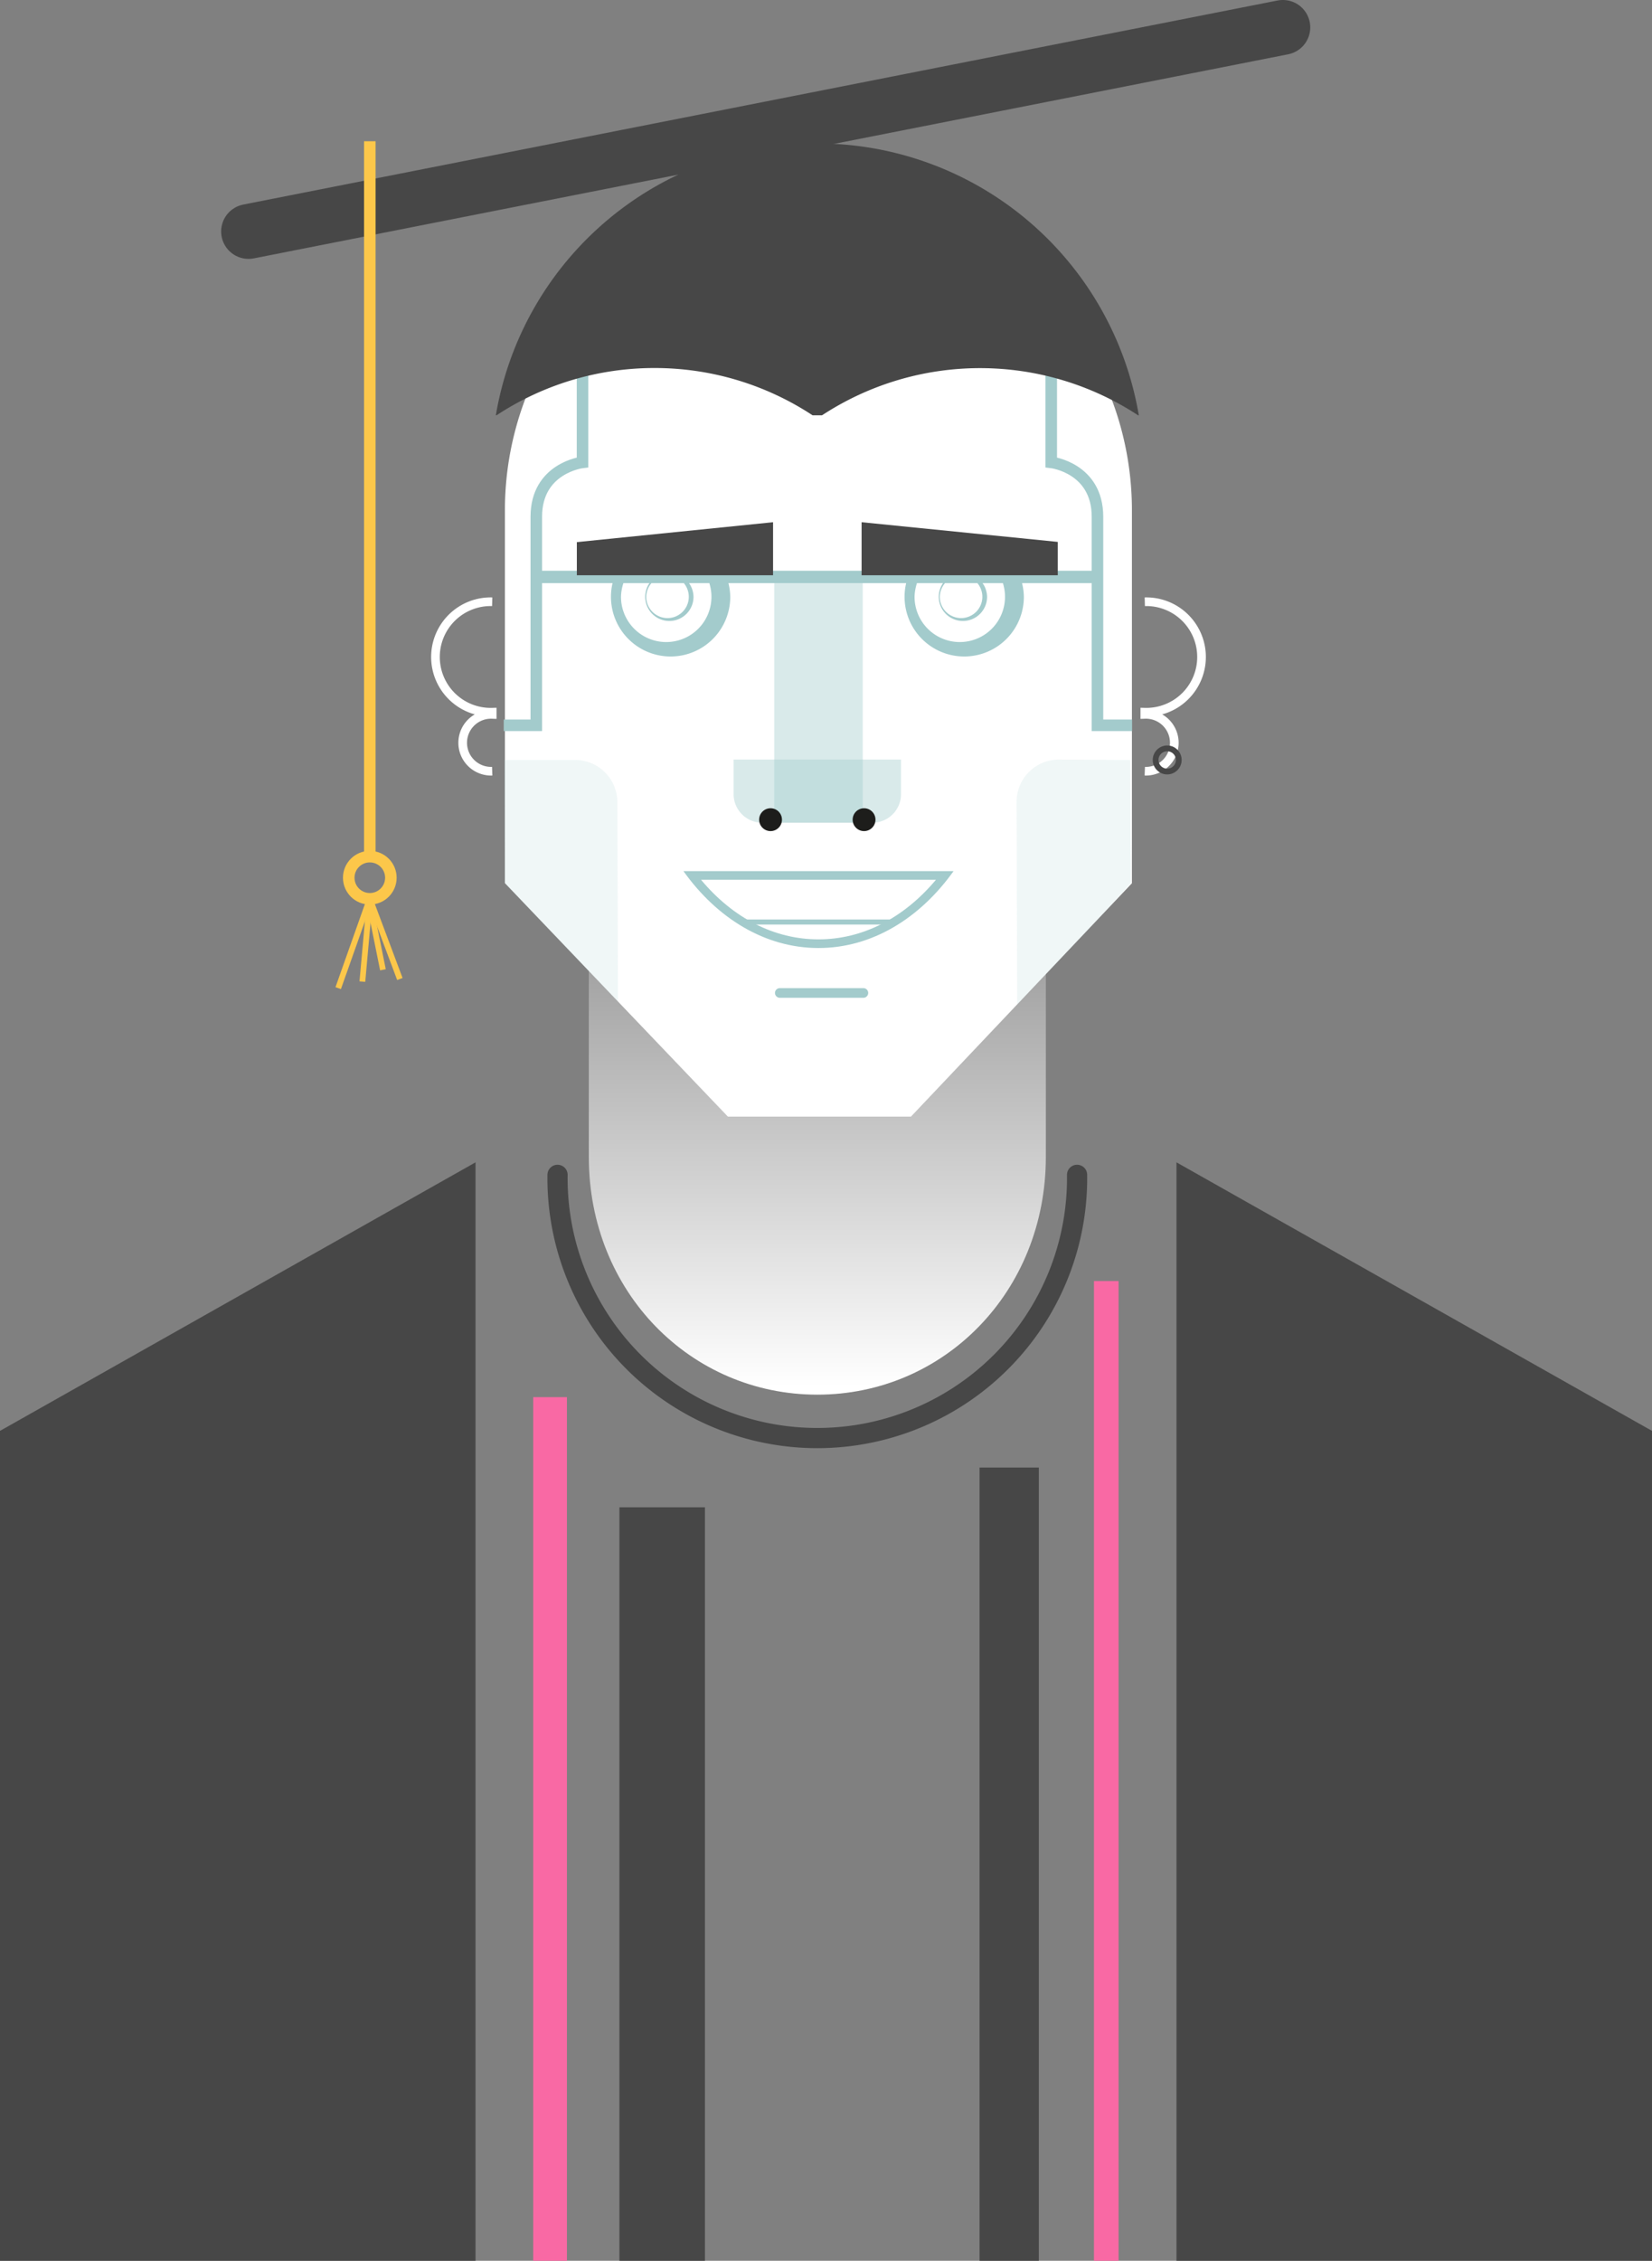 <svg id="Layer_1" data-name="Layer 1" xmlns="http://www.w3.org/2000/svg" xmlns:xlink="http://www.w3.org/1999/xlink" viewBox="0 0 395.21 540.59"><rect x="0" y="0" width="395.21" height="540.59" fill="#808080" stroke="none"/><defs><style>.cls-1{fill:url(#linear-gradient);}.cls-2{fill:#fff;}.cls-3{fill:#a3cbcc;}.cls-4{opacity:0.41;}.cls-10,.cls-11,.cls-12,.cls-14,.cls-15,.cls-16,.cls-5,.cls-7,.cls-9{fill:none;}.cls-12,.cls-5{stroke:#a3cbcc;}.cls-10,.cls-11,.cls-14,.cls-16,.cls-5,.cls-7,.cls-9{stroke-miterlimit:10;}.cls-14,.cls-5{stroke-width:2.76px;}.cls-6{fill:#1d1d1b;}.cls-7{stroke:#fff;stroke-width:2.07px;}.cls-8{fill:#474747;}.cls-10,.cls-11,.cls-9{stroke:#474747;}.cls-15,.cls-16,.cls-9{stroke-width:1.38px;}.cls-10,.cls-11{stroke-linecap:round;}.cls-10{stroke-width:4.83px;}.cls-11{stroke-width:13.11px;}.cls-12,.cls-15{stroke-linejoin:bevel;}.cls-12{stroke-width:1.21px;}.cls-13{fill:#f969a4;}.cls-14,.cls-15,.cls-16{stroke:#fcc74a;}</style><linearGradient id="linear-gradient" x1="195.53" y1="332.06" x2="195.53" y2="192.98" gradientUnits="userSpaceOnUse"><stop offset="0" stop-color="#fff"/><stop offset="1" stop-color="#fff" stop-opacity="0"/></linearGradient></defs><title>student</title><path class="cls-1" d="M140.86,188.87V276.6c0,32.41,24.47,56.89,54.67,56.89S250.2,309,250.2,276.6V188.87Z"/><path class="cls-2" d="M120.79,211.17V122a75,75,0,0,1,75-75h0a75,75,0,0,1,75,75v89.2L217.93,267h-43.8Z"/><path class="cls-3" d="M230.14,131.9a10.82,10.82,0,1,1-11.35,10.81,11.1,11.1,0,0,1,11.35-10.81m0-3.45a14.27,14.27,0,1,0,14.8,14.26,14.53,14.53,0,0,0-14.8-14.26Z"/><path class="cls-3" d="M230.14,137.62a5.09,5.09,0,1,1-5.31,5.09,5.21,5.21,0,0,1,5.31-5.09m0-.69a5.78,5.78,0,1,0,6,5.78,5.9,5.9,0,0,0-6-5.78Z"/><path class="cls-3" d="M159.91,131.9a10.82,10.82,0,1,1-11.35,10.81,11.1,11.1,0,0,1,11.35-10.81m0-3.45a14.27,14.27,0,1,0,14.79,14.26,14.53,14.53,0,0,0-14.79-14.26Z"/><path class="cls-3" d="M159.91,137.62a5.09,5.09,0,1,1-5.31,5.09,5.2,5.2,0,0,1,5.31-5.09m0-.69a5.78,5.78,0,1,0,6,5.78,5.89,5.89,0,0,0-6-5.78Z"/><g class="cls-4"><rect class="cls-3" x="185.22" y="137.95" width="21.18" height="58.77"/></g><path class="cls-5" d="M120.51,173.43h7.79V123.56c0-11.7,11.06-13,11.06-13v-34H251.49v34s11.06,1.3,11.06,13v49.87h8.28"/><rect class="cls-3" x="128.55" y="136.48" width="134" height="2.95"/><g class="cls-4"><path class="cls-3" d="M208.73,196.72h-26.4a6.83,6.83,0,0,1-6.83-6.82v-8.28h40.05v8.28A6.82,6.82,0,0,1,208.73,196.72Z"/></g><path class="cls-6" d="M209.44,196a2.73,2.73,0,1,1-2.73-2.73A2.73,2.73,0,0,1,209.44,196Z"/><path class="cls-6" d="M187.07,196a2.73,2.73,0,1,1-2.73-2.73A2.73,2.73,0,0,1,187.07,196Z"/><path class="cls-3" d="M207.7,237.43a1.15,1.15,0,0,1-1.15,1.16h-20a1.16,1.16,0,0,1-1.15-1.16h0a1.16,1.16,0,0,1,1.15-1.15h20a1.15,1.15,0,0,1,1.15,1.15Z"/><g class="cls-4"><g class="cls-4"><path class="cls-3" d="M243.2,191.74l.14,48.44L263.42,219l7.13-7.82-.15-29.45-17-.1A10.12,10.12,0,0,0,243.2,191.74Z"/></g><g class="cls-4"><path class="cls-3" d="M137.61,181.72h-17l.14,29.45,27.08,28.34-.14-47.68A10.12,10.12,0,0,0,137.61,181.72Z"/></g></g><path class="cls-7" d="M273.87,184.41a6.8,6.8,0,1,0,0-13.59v-.52a13.21,13.21,0,1,0,0-26.41"/><path class="cls-7" d="M117.75,184.41a6.8,6.8,0,1,1,0-13.59v-.52a13.21,13.21,0,1,1,0-26.41"/><polygon class="cls-8" points="184.94 137.55 138 137.55 138 129.63 184.94 124.87 184.94 137.55"/><polygon class="cls-8" points="253.05 137.55 206.12 137.55 206.12 124.87 253.05 129.58 253.05 137.55"/><circle class="cls-9" cx="279.23" cy="181.72" r="2.77"/><path class="cls-10" d="M133.38,280.93a62.15,62.15,0,1,0,124.29,0"/><line class="cls-11" x1="306.9" y1="6.55" x2="59.46" y2="55.35"/><path class="cls-3" d="M223.91,210.37c-7.74,9.22-17.59,14.25-28.1,14.25s-20.36-5-28.1-14.25h56.2m4.21-2.07H163.5c8.06,11.31,19.55,18.39,32.31,18.39s24.25-7.08,32.31-18.39Z"/><path class="cls-8" d="M156.59,88A68.67,68.67,0,0,1,194.4,99.31h2.25a69,69,0,0,1,75.63,0h.16a78,78,0,0,0-153.82,0h.16A68.64,68.64,0,0,1,156.59,88Z"/><line class="cls-12" x1="213.68" y1="220.47" x2="177.94" y2="220.47"/><polygon class="cls-8" points="281.45 277.94 395.21 342.15 395.21 540.59 281.45 540.59 281.45 277.94"/><polygon class="cls-8" points="113.76 277.94 0 342.15 0 540.59 113.76 540.59 113.76 277.94"/><rect class="cls-13" x="127.56" y="334.08" width="8.07" height="206.51"/><rect class="cls-13" x="261.71" y="306.31" width="5.89" height="234.28"/><rect class="cls-8" x="234.34" y="350.92" width="14.18" height="189.68"/><rect class="cls-8" x="148.19" y="360.42" width="20.45" height="180.17"/><line class="cls-14" x1="88.47" y1="33.77" x2="88.47" y2="205.87"/><circle class="cls-14" cx="88.47" cy="209.88" r="5.04"/><polyline class="cls-15" points="80.91 236.28 88.47 214.92 95.66 234.1"/><line class="cls-16" x1="86.69" y1="234.72" x2="88.47" y2="214.92"/><line class="cls-16" x1="91.61" y1="231.89" x2="88.29" y2="215.44"/></svg>
